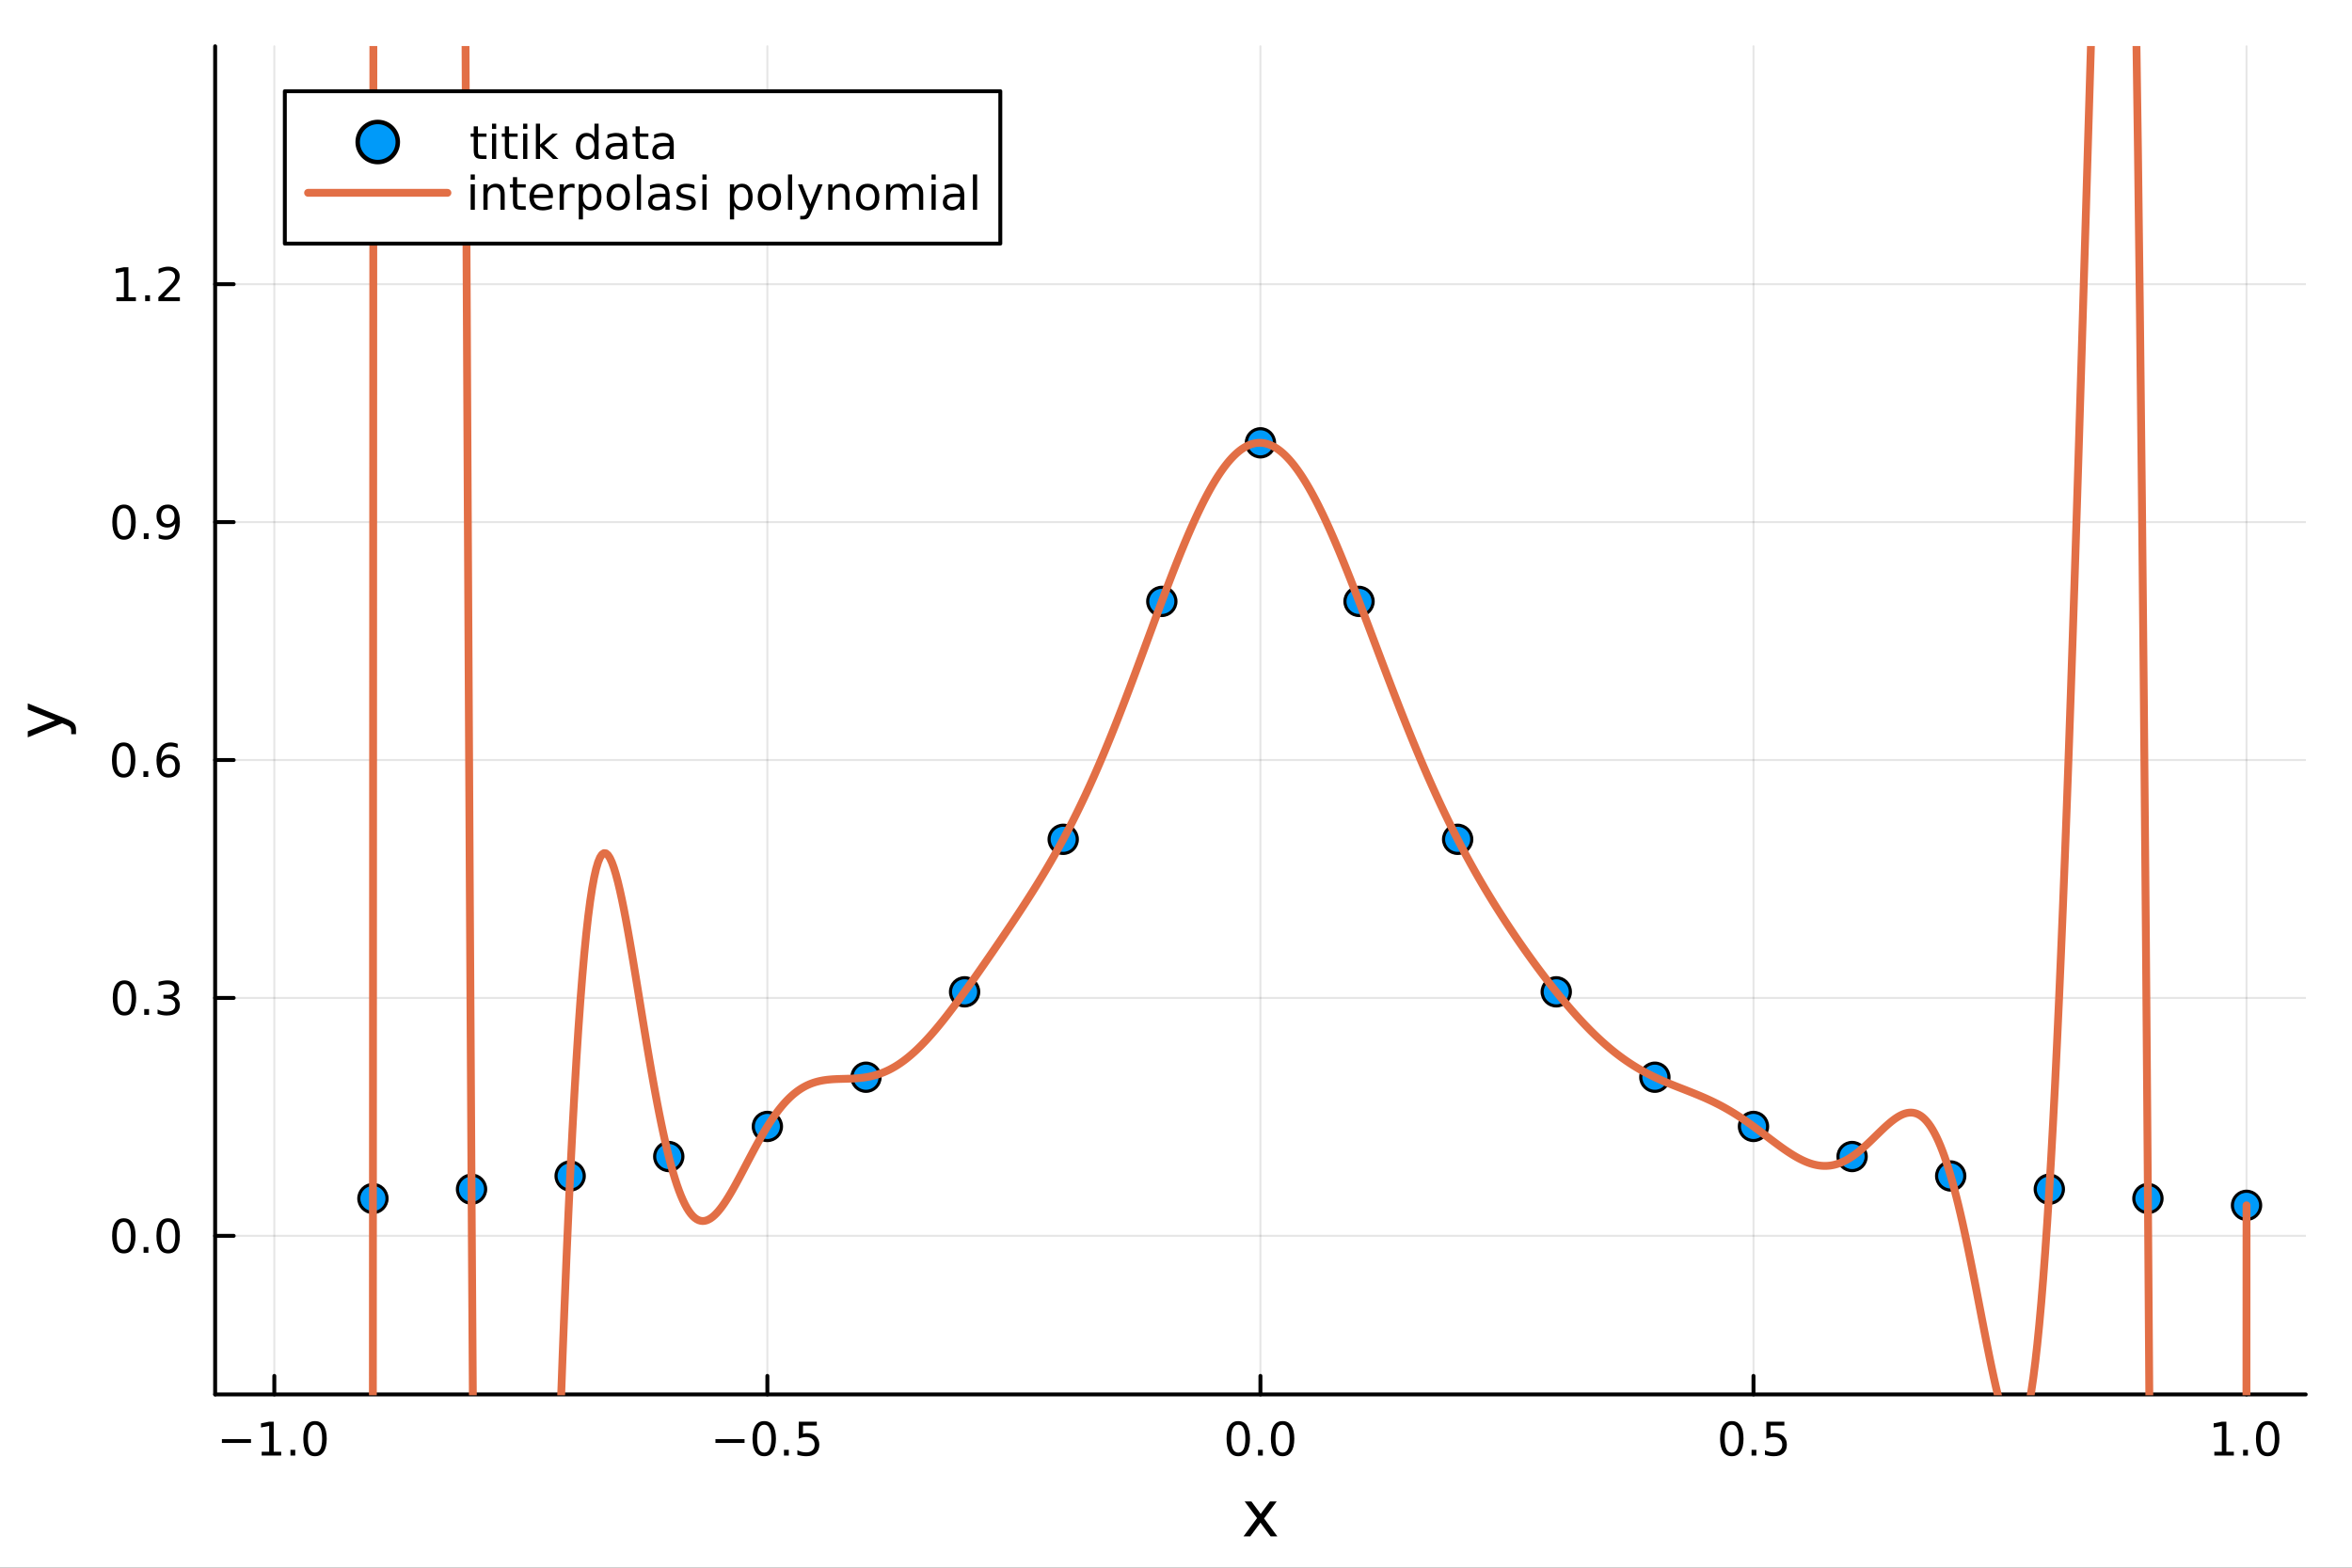 <?xml version="1.0" encoding="utf-8"?>
<svg xmlns="http://www.w3.org/2000/svg" xmlns:xlink="http://www.w3.org/1999/xlink" width="600" height="400" viewBox="0 0 2400 1600">
<rect x="0" y="0" width="2400" height="1600" fill="#333333" stroke="none"/>
<defs>
  <clipPath id="clip690">
    <rect x="0" y="0" width="2400" height="1600"/>
  </clipPath>
</defs>
<path clip-path="url(#clip690)" d="M0 1600 L2400 1600 L2400 0 L0 0  Z" fill="#ffffff" fill-rule="evenodd" fill-opacity="1"/>
<defs>
  <clipPath id="clip691">
    <rect x="480" y="0" width="1681" height="1600"/>
  </clipPath>
</defs>
<path clip-path="url(#clip690)" d="M219.542 1423.18 L2352.76 1423.18 L2352.76 47.244 L219.542 47.244  Z" fill="#ffffff" fill-rule="evenodd" fill-opacity="1"/>
<defs>
  <clipPath id="clip692">
    <rect x="219" y="47" width="2134" height="1377"/>
  </clipPath>
</defs>
<polyline clip-path="url(#clip692)" style="stroke:#000000; stroke-linecap:round; stroke-linejoin:round; stroke-width:2; stroke-opacity:0.1; fill:none" points="279.916,1423.18 279.916,47.244 "/>
<polyline clip-path="url(#clip692)" style="stroke:#000000; stroke-linecap:round; stroke-linejoin:round; stroke-width:2; stroke-opacity:0.1; fill:none" points="783.033,1423.18 783.033,47.244 "/>
<polyline clip-path="url(#clip692)" style="stroke:#000000; stroke-linecap:round; stroke-linejoin:round; stroke-width:2; stroke-opacity:0.1; fill:none" points="1286.15,1423.18 1286.15,47.244 "/>
<polyline clip-path="url(#clip692)" style="stroke:#000000; stroke-linecap:round; stroke-linejoin:round; stroke-width:2; stroke-opacity:0.1; fill:none" points="1789.27,1423.18 1789.27,47.244 "/>
<polyline clip-path="url(#clip692)" style="stroke:#000000; stroke-linecap:round; stroke-linejoin:round; stroke-width:2; stroke-opacity:0.1; fill:none" points="2292.38,1423.18 2292.38,47.244 "/>
<polyline clip-path="url(#clip690)" style="stroke:#000000; stroke-linecap:round; stroke-linejoin:round; stroke-width:4; stroke-opacity:1; fill:none" points="219.542,1423.18 2352.76,1423.18 "/>
<polyline clip-path="url(#clip690)" style="stroke:#000000; stroke-linecap:round; stroke-linejoin:round; stroke-width:4; stroke-opacity:1; fill:none" points="279.916,1423.18 279.916,1404.28 "/>
<polyline clip-path="url(#clip690)" style="stroke:#000000; stroke-linecap:round; stroke-linejoin:round; stroke-width:4; stroke-opacity:1; fill:none" points="783.033,1423.18 783.033,1404.28 "/>
<polyline clip-path="url(#clip690)" style="stroke:#000000; stroke-linecap:round; stroke-linejoin:round; stroke-width:4; stroke-opacity:1; fill:none" points="1286.15,1423.18 1286.15,1404.28 "/>
<polyline clip-path="url(#clip690)" style="stroke:#000000; stroke-linecap:round; stroke-linejoin:round; stroke-width:4; stroke-opacity:1; fill:none" points="1789.27,1423.18 1789.27,1404.28 "/>
<polyline clip-path="url(#clip690)" style="stroke:#000000; stroke-linecap:round; stroke-linejoin:round; stroke-width:4; stroke-opacity:1; fill:none" points="2292.38,1423.18 2292.38,1404.28 "/>
<path clip-path="url(#clip690)" d="M226.444 1468.75 L256.12 1468.75 L256.12 1472.69 L226.444 1472.69 L226.444 1468.75 Z" fill="#000000" fill-rule="nonzero" fill-opacity="1" /><path clip-path="url(#clip690)" d="M267.023 1481.64 L274.662 1481.64 L274.662 1455.28 L266.351 1456.95 L266.351 1452.69 L274.615 1451.02 L279.291 1451.02 L279.291 1481.64 L286.93 1481.64 L286.93 1485.58 L267.023 1485.58 L267.023 1481.64 Z" fill="#000000" fill-rule="nonzero" fill-opacity="1" /><path clip-path="url(#clip690)" d="M296.374 1479.7 L301.259 1479.7 L301.259 1485.58 L296.374 1485.58 L296.374 1479.7 Z" fill="#000000" fill-rule="nonzero" fill-opacity="1" /><path clip-path="url(#clip690)" d="M321.444 1454.1 Q317.833 1454.1 316.004 1457.66 Q314.198 1461.2 314.198 1468.33 Q314.198 1475.44 316.004 1479.01 Q317.833 1482.55 321.444 1482.55 Q325.078 1482.55 326.884 1479.01 Q328.712 1475.44 328.712 1468.33 Q328.712 1461.2 326.884 1457.66 Q325.078 1454.1 321.444 1454.1 M321.444 1450.39 Q327.254 1450.39 330.309 1455 Q333.388 1459.58 333.388 1468.33 Q333.388 1477.06 330.309 1481.67 Q327.254 1486.25 321.444 1486.25 Q315.634 1486.25 312.555 1481.67 Q309.499 1477.06 309.499 1468.33 Q309.499 1459.58 312.555 1455 Q315.634 1450.39 321.444 1450.39 Z" fill="#000000" fill-rule="nonzero" fill-opacity="1" /><path clip-path="url(#clip690)" d="M730.058 1468.75 L759.734 1468.75 L759.734 1472.69 L730.058 1472.69 L730.058 1468.75 Z" fill="#000000" fill-rule="nonzero" fill-opacity="1" /><path clip-path="url(#clip690)" d="M779.827 1454.1 Q776.216 1454.1 774.387 1457.66 Q772.581 1461.2 772.581 1468.33 Q772.581 1475.44 774.387 1479.01 Q776.216 1482.55 779.827 1482.55 Q783.461 1482.55 785.266 1479.01 Q787.095 1475.44 787.095 1468.33 Q787.095 1461.2 785.266 1457.66 Q783.461 1454.1 779.827 1454.1 M779.827 1450.39 Q785.637 1450.39 788.692 1455 Q791.771 1459.58 791.771 1468.33 Q791.771 1477.06 788.692 1481.67 Q785.637 1486.25 779.827 1486.25 Q774.016 1486.25 770.938 1481.67 Q767.882 1477.06 767.882 1468.33 Q767.882 1459.58 770.938 1455 Q774.016 1450.39 779.827 1450.39 Z" fill="#000000" fill-rule="nonzero" fill-opacity="1" /><path clip-path="url(#clip690)" d="M799.989 1479.7 L804.873 1479.7 L804.873 1485.58 L799.989 1485.58 L799.989 1479.7 Z" fill="#000000" fill-rule="nonzero" fill-opacity="1" /><path clip-path="url(#clip690)" d="M815.104 1451.02 L833.461 1451.02 L833.461 1454.96 L819.387 1454.96 L819.387 1463.43 Q820.405 1463.08 821.424 1462.92 Q822.442 1462.73 823.461 1462.73 Q829.248 1462.73 832.627 1465.9 Q836.007 1469.08 836.007 1474.49 Q836.007 1480.07 832.535 1483.17 Q829.062 1486.25 822.743 1486.25 Q820.567 1486.25 818.299 1485.88 Q816.053 1485.51 813.646 1484.77 L813.646 1480.07 Q815.729 1481.2 817.951 1481.76 Q820.174 1482.32 822.65 1482.32 Q826.655 1482.32 828.993 1480.21 Q831.331 1478.1 831.331 1474.49 Q831.331 1470.88 828.993 1468.77 Q826.655 1466.67 822.65 1466.67 Q820.775 1466.67 818.9 1467.08 Q817.049 1467.5 815.104 1468.38 L815.104 1451.02 Z" fill="#000000" fill-rule="nonzero" fill-opacity="1" /><path clip-path="url(#clip690)" d="M1263.53 1454.1 Q1259.92 1454.1 1258.09 1457.66 Q1256.29 1461.2 1256.29 1468.33 Q1256.29 1475.44 1258.09 1479.01 Q1259.92 1482.55 1263.53 1482.55 Q1267.17 1482.55 1268.97 1479.01 Q1270.8 1475.44 1270.8 1468.33 Q1270.8 1461.2 1268.97 1457.66 Q1267.17 1454.1 1263.53 1454.1 M1263.53 1450.39 Q1269.34 1450.39 1272.4 1455 Q1275.48 1459.58 1275.48 1468.33 Q1275.48 1477.06 1272.4 1481.67 Q1269.34 1486.25 1263.53 1486.25 Q1257.72 1486.25 1254.64 1481.67 Q1251.59 1477.06 1251.59 1468.33 Q1251.59 1459.58 1254.64 1455 Q1257.72 1450.39 1263.53 1450.39 Z" fill="#000000" fill-rule="nonzero" fill-opacity="1" /><path clip-path="url(#clip690)" d="M1283.7 1479.7 L1288.58 1479.7 L1288.58 1485.58 L1283.7 1485.58 L1283.7 1479.7 Z" fill="#000000" fill-rule="nonzero" fill-opacity="1" /><path clip-path="url(#clip690)" d="M1308.76 1454.1 Q1305.15 1454.1 1303.32 1457.66 Q1301.52 1461.2 1301.52 1468.33 Q1301.52 1475.44 1303.32 1479.01 Q1305.15 1482.55 1308.76 1482.55 Q1312.4 1482.55 1314.2 1479.01 Q1316.03 1475.44 1316.03 1468.33 Q1316.03 1461.2 1314.2 1457.66 Q1312.4 1454.1 1308.76 1454.1 M1308.76 1450.39 Q1314.57 1450.39 1317.63 1455 Q1320.71 1459.58 1320.71 1468.33 Q1320.71 1477.06 1317.63 1481.67 Q1314.57 1486.25 1308.76 1486.25 Q1302.95 1486.25 1299.88 1481.67 Q1296.82 1477.06 1296.82 1468.33 Q1296.82 1459.58 1299.88 1455 Q1302.95 1450.39 1308.76 1450.39 Z" fill="#000000" fill-rule="nonzero" fill-opacity="1" /><path clip-path="url(#clip690)" d="M1767.15 1454.1 Q1763.54 1454.1 1761.71 1457.66 Q1759.9 1461.2 1759.9 1468.33 Q1759.9 1475.44 1761.71 1479.01 Q1763.54 1482.55 1767.15 1482.55 Q1770.78 1482.55 1772.59 1479.01 Q1774.42 1475.44 1774.42 1468.33 Q1774.42 1461.2 1772.59 1457.66 Q1770.78 1454.1 1767.15 1454.1 M1767.15 1450.39 Q1772.96 1450.39 1776.01 1455 Q1779.09 1459.58 1779.09 1468.33 Q1779.09 1477.06 1776.01 1481.67 Q1772.96 1486.25 1767.15 1486.25 Q1761.34 1486.25 1758.26 1481.67 Q1755.2 1477.06 1755.2 1468.33 Q1755.2 1459.58 1758.26 1455 Q1761.34 1450.39 1767.15 1450.39 Z" fill="#000000" fill-rule="nonzero" fill-opacity="1" /><path clip-path="url(#clip690)" d="M1787.31 1479.7 L1792.19 1479.7 L1792.19 1485.58 L1787.31 1485.58 L1787.31 1479.7 Z" fill="#000000" fill-rule="nonzero" fill-opacity="1" /><path clip-path="url(#clip690)" d="M1802.43 1451.02 L1820.78 1451.02 L1820.78 1454.96 L1806.71 1454.96 L1806.71 1463.43 Q1807.73 1463.08 1808.74 1462.92 Q1809.76 1462.73 1810.78 1462.73 Q1816.57 1462.73 1819.95 1465.9 Q1823.33 1469.08 1823.33 1474.49 Q1823.33 1480.07 1819.86 1483.17 Q1816.38 1486.25 1810.06 1486.25 Q1807.89 1486.25 1805.62 1485.88 Q1803.37 1485.51 1800.97 1484.77 L1800.97 1480.07 Q1803.05 1481.2 1805.27 1481.76 Q1807.49 1482.32 1809.97 1482.32 Q1813.98 1482.32 1816.31 1480.21 Q1818.65 1478.1 1818.65 1474.49 Q1818.65 1470.88 1816.31 1468.77 Q1813.98 1466.67 1809.97 1466.67 Q1808.1 1466.67 1806.22 1467.08 Q1804.37 1467.5 1802.43 1468.38 L1802.43 1451.02 Z" fill="#000000" fill-rule="nonzero" fill-opacity="1" /><path clip-path="url(#clip690)" d="M2259.53 1481.64 L2267.17 1481.64 L2267.17 1455.28 L2258.86 1456.95 L2258.86 1452.69 L2267.13 1451.02 L2271.8 1451.02 L2271.8 1481.64 L2279.44 1481.64 L2279.44 1485.58 L2259.53 1485.58 L2259.53 1481.64 Z" fill="#000000" fill-rule="nonzero" fill-opacity="1" /><path clip-path="url(#clip690)" d="M2288.89 1479.7 L2293.77 1479.7 L2293.77 1485.58 L2288.89 1485.58 L2288.89 1479.7 Z" fill="#000000" fill-rule="nonzero" fill-opacity="1" /><path clip-path="url(#clip690)" d="M2313.96 1454.1 Q2310.34 1454.1 2308.52 1457.66 Q2306.71 1461.2 2306.71 1468.33 Q2306.71 1475.44 2308.52 1479.01 Q2310.34 1482.55 2313.96 1482.55 Q2317.59 1482.55 2319.4 1479.01 Q2321.22 1475.44 2321.22 1468.33 Q2321.22 1461.2 2319.4 1457.66 Q2317.59 1454.1 2313.96 1454.1 M2313.96 1450.39 Q2319.77 1450.39 2322.82 1455 Q2325.9 1459.58 2325.9 1468.33 Q2325.9 1477.06 2322.82 1481.67 Q2319.77 1486.25 2313.96 1486.25 Q2308.15 1486.25 2305.07 1481.67 Q2302.01 1477.06 2302.01 1468.33 Q2302.01 1459.58 2305.07 1455 Q2308.15 1450.39 2313.96 1450.39 Z" fill="#000000" fill-rule="nonzero" fill-opacity="1" /><path clip-path="url(#clip690)" d="M1302.76 1532.4 L1289.87 1549.74 L1303.43 1568.04 L1296.53 1568.04 L1286.15 1554.04 L1275.77 1568.04 L1268.87 1568.04 L1282.71 1549.39 L1270.04 1532.4 L1276.95 1532.4 L1286.4 1545.1 L1295.86 1532.4 L1302.76 1532.4 Z" fill="#000000" fill-rule="nonzero" fill-opacity="1" /><polyline clip-path="url(#clip692)" style="stroke:#000000; stroke-linecap:round; stroke-linejoin:round; stroke-width:2; stroke-opacity:0.1; fill:none" points="219.542,1261.31 2352.76,1261.31 "/>
<polyline clip-path="url(#clip692)" style="stroke:#000000; stroke-linecap:round; stroke-linejoin:round; stroke-width:2; stroke-opacity:0.1; fill:none" points="219.542,1018.49 2352.76,1018.49 "/>
<polyline clip-path="url(#clip692)" style="stroke:#000000; stroke-linecap:round; stroke-linejoin:round; stroke-width:2; stroke-opacity:0.1; fill:none" points="219.542,775.681 2352.76,775.681 "/>
<polyline clip-path="url(#clip692)" style="stroke:#000000; stroke-linecap:round; stroke-linejoin:round; stroke-width:2; stroke-opacity:0.1; fill:none" points="219.542,532.868 2352.76,532.868 "/>
<polyline clip-path="url(#clip692)" style="stroke:#000000; stroke-linecap:round; stroke-linejoin:round; stroke-width:2; stroke-opacity:0.1; fill:none" points="219.542,290.056 2352.76,290.056 "/>
<polyline clip-path="url(#clip690)" style="stroke:#000000; stroke-linecap:round; stroke-linejoin:round; stroke-width:4; stroke-opacity:1; fill:none" points="219.542,1423.18 219.542,47.244 "/>
<polyline clip-path="url(#clip690)" style="stroke:#000000; stroke-linecap:round; stroke-linejoin:round; stroke-width:4; stroke-opacity:1; fill:none" points="219.542,1261.31 238.44,1261.31 "/>
<polyline clip-path="url(#clip690)" style="stroke:#000000; stroke-linecap:round; stroke-linejoin:round; stroke-width:4; stroke-opacity:1; fill:none" points="219.542,1018.49 238.44,1018.49 "/>
<polyline clip-path="url(#clip690)" style="stroke:#000000; stroke-linecap:round; stroke-linejoin:round; stroke-width:4; stroke-opacity:1; fill:none" points="219.542,775.681 238.44,775.681 "/>
<polyline clip-path="url(#clip690)" style="stroke:#000000; stroke-linecap:round; stroke-linejoin:round; stroke-width:4; stroke-opacity:1; fill:none" points="219.542,532.868 238.44,532.868 "/>
<polyline clip-path="url(#clip690)" style="stroke:#000000; stroke-linecap:round; stroke-linejoin:round; stroke-width:4; stroke-opacity:1; fill:none" points="219.542,290.056 238.44,290.056 "/>
<path clip-path="url(#clip690)" d="M126.367 1247.1 Q122.755 1247.1 120.927 1250.67 Q119.121 1254.21 119.121 1261.34 Q119.121 1268.45 120.927 1272.01 Q122.755 1275.55 126.367 1275.55 Q130.001 1275.55 131.806 1272.01 Q133.635 1268.45 133.635 1261.34 Q133.635 1254.21 131.806 1250.67 Q130.001 1247.1 126.367 1247.1 M126.367 1243.4 Q132.177 1243.4 135.232 1248.01 Q138.311 1252.59 138.311 1261.34 Q138.311 1270.07 135.232 1274.67 Q132.177 1279.26 126.367 1279.26 Q120.556 1279.26 117.478 1274.67 Q114.422 1270.07 114.422 1261.34 Q114.422 1252.59 117.478 1248.01 Q120.556 1243.4 126.367 1243.4 Z" fill="#000000" fill-rule="nonzero" fill-opacity="1" /><path clip-path="url(#clip690)" d="M146.529 1272.71 L151.413 1272.71 L151.413 1278.59 L146.529 1278.59 L146.529 1272.71 Z" fill="#000000" fill-rule="nonzero" fill-opacity="1" /><path clip-path="url(#clip690)" d="M171.598 1247.1 Q167.987 1247.1 166.158 1250.67 Q164.352 1254.21 164.352 1261.34 Q164.352 1268.45 166.158 1272.01 Q167.987 1275.55 171.598 1275.55 Q175.232 1275.55 177.038 1272.01 Q178.866 1268.45 178.866 1261.34 Q178.866 1254.21 177.038 1250.67 Q175.232 1247.1 171.598 1247.1 M171.598 1243.4 Q177.408 1243.4 180.464 1248.01 Q183.542 1252.59 183.542 1261.34 Q183.542 1270.07 180.464 1274.67 Q177.408 1279.26 171.598 1279.26 Q165.788 1279.26 162.709 1274.67 Q159.653 1270.07 159.653 1261.34 Q159.653 1252.59 162.709 1248.01 Q165.788 1243.4 171.598 1243.4 Z" fill="#000000" fill-rule="nonzero" fill-opacity="1" /><path clip-path="url(#clip690)" d="M127.015 1004.29 Q123.404 1004.29 121.575 1007.86 Q119.769 1011.4 119.769 1018.53 Q119.769 1025.63 121.575 1029.2 Q123.404 1032.74 127.015 1032.74 Q130.649 1032.74 132.455 1029.2 Q134.283 1025.63 134.283 1018.53 Q134.283 1011.4 132.455 1007.86 Q130.649 1004.29 127.015 1004.29 M127.015 1000.59 Q132.825 1000.59 135.88 1005.19 Q138.959 1009.78 138.959 1018.53 Q138.959 1027.25 135.88 1031.86 Q132.825 1036.44 127.015 1036.44 Q121.205 1036.44 118.126 1031.86 Q115.07 1027.25 115.07 1018.53 Q115.07 1009.78 118.126 1005.19 Q121.205 1000.59 127.015 1000.59 Z" fill="#000000" fill-rule="nonzero" fill-opacity="1" /><path clip-path="url(#clip690)" d="M147.177 1029.89 L152.061 1029.89 L152.061 1035.77 L147.177 1035.77 L147.177 1029.89 Z" fill="#000000" fill-rule="nonzero" fill-opacity="1" /><path clip-path="url(#clip690)" d="M176.413 1017.14 Q179.769 1017.86 181.644 1020.12 Q183.542 1022.39 183.542 1025.73 Q183.542 1030.84 180.024 1033.64 Q176.505 1036.44 170.024 1036.44 Q167.848 1036.44 165.533 1036 Q163.241 1035.59 160.788 1034.73 L160.788 1030.22 Q162.732 1031.35 165.047 1031.93 Q167.362 1032.51 169.885 1032.51 Q174.283 1032.51 176.575 1030.77 Q178.889 1029.04 178.889 1025.73 Q178.889 1022.67 176.737 1020.96 Q174.607 1019.22 170.788 1019.22 L166.76 1019.22 L166.76 1015.38 L170.973 1015.38 Q174.422 1015.38 176.251 1014.01 Q178.079 1012.62 178.079 1010.03 Q178.079 1007.37 176.181 1005.96 Q174.306 1004.52 170.788 1004.52 Q168.866 1004.52 166.667 1004.94 Q164.468 1005.36 161.829 1006.24 L161.829 1002.07 Q164.491 1001.33 166.806 1000.96 Q169.144 1000.59 171.204 1000.59 Q176.528 1000.59 179.63 1003.02 Q182.732 1005.43 182.732 1009.55 Q182.732 1012.42 181.089 1014.41 Q179.445 1016.37 176.413 1017.14 Z" fill="#000000" fill-rule="nonzero" fill-opacity="1" /><path clip-path="url(#clip690)" d="M126.205 761.479 Q122.593 761.479 120.765 765.044 Q118.959 768.586 118.959 775.715 Q118.959 782.822 120.765 786.387 Q122.593 789.928 126.205 789.928 Q129.839 789.928 131.644 786.387 Q133.473 782.822 133.473 775.715 Q133.473 768.586 131.644 765.044 Q129.839 761.479 126.205 761.479 M126.205 757.776 Q132.015 757.776 135.07 762.382 Q138.149 766.965 138.149 775.715 Q138.149 784.442 135.07 789.049 Q132.015 793.632 126.205 793.632 Q120.394 793.632 117.316 789.049 Q114.26 784.442 114.26 775.715 Q114.26 766.965 117.316 762.382 Q120.394 757.776 126.205 757.776 Z" fill="#000000" fill-rule="nonzero" fill-opacity="1" /><path clip-path="url(#clip690)" d="M146.366 787.081 L151.251 787.081 L151.251 792.961 L146.366 792.961 L146.366 787.081 Z" fill="#000000" fill-rule="nonzero" fill-opacity="1" /><path clip-path="url(#clip690)" d="M172.014 773.817 Q168.866 773.817 167.015 775.97 Q165.186 778.123 165.186 781.873 Q165.186 785.6 167.015 787.776 Q168.866 789.928 172.014 789.928 Q175.163 789.928 176.991 787.776 Q178.843 785.6 178.843 781.873 Q178.843 778.123 176.991 775.97 Q175.163 773.817 172.014 773.817 M181.297 759.165 L181.297 763.424 Q179.538 762.59 177.732 762.151 Q175.95 761.711 174.19 761.711 Q169.561 761.711 167.107 764.836 Q164.677 767.961 164.329 774.28 Q165.695 772.266 167.755 771.202 Q169.815 770.114 172.292 770.114 Q177.501 770.114 180.51 773.285 Q183.542 776.433 183.542 781.873 Q183.542 787.197 180.394 790.414 Q177.246 793.632 172.014 793.632 Q166.019 793.632 162.848 789.049 Q159.677 784.442 159.677 775.715 Q159.677 767.521 163.565 762.66 Q167.454 757.776 174.005 757.776 Q175.764 757.776 177.547 758.123 Q179.352 758.47 181.297 759.165 Z" fill="#000000" fill-rule="nonzero" fill-opacity="1" /><path clip-path="url(#clip690)" d="M126.552 518.667 Q122.941 518.667 121.112 522.232 Q119.306 525.774 119.306 532.903 Q119.306 540.01 121.112 543.574 Q122.941 547.116 126.552 547.116 Q130.186 547.116 131.992 543.574 Q133.82 540.01 133.82 532.903 Q133.82 525.774 131.992 522.232 Q130.186 518.667 126.552 518.667 M126.552 514.963 Q132.362 514.963 135.417 519.57 Q138.496 524.153 138.496 532.903 Q138.496 541.63 135.417 546.236 Q132.362 550.82 126.552 550.82 Q120.742 550.82 117.663 546.236 Q114.607 541.63 114.607 532.903 Q114.607 524.153 117.663 519.57 Q120.742 514.963 126.552 514.963 Z" fill="#000000" fill-rule="nonzero" fill-opacity="1" /><path clip-path="url(#clip690)" d="M146.714 544.269 L151.598 544.269 L151.598 550.148 L146.714 550.148 L146.714 544.269 Z" fill="#000000" fill-rule="nonzero" fill-opacity="1" /><path clip-path="url(#clip690)" d="M161.922 549.431 L161.922 545.172 Q163.681 546.005 165.487 546.445 Q167.292 546.885 169.028 546.885 Q173.658 546.885 176.089 543.783 Q178.542 540.658 178.889 534.315 Q177.547 536.306 175.487 537.371 Q173.427 538.436 170.927 538.436 Q165.741 538.436 162.709 535.311 Q159.7 532.162 159.7 526.723 Q159.7 521.399 162.848 518.181 Q165.996 514.963 171.227 514.963 Q177.223 514.963 180.371 519.57 Q183.542 524.153 183.542 532.903 Q183.542 541.074 179.653 545.959 Q175.788 550.82 169.237 550.82 Q167.477 550.82 165.672 550.473 Q163.866 550.125 161.922 549.431 M171.227 534.778 Q174.376 534.778 176.204 532.625 Q178.056 530.473 178.056 526.723 Q178.056 522.996 176.204 520.843 Q174.376 518.667 171.227 518.667 Q168.079 518.667 166.227 520.843 Q164.399 522.996 164.399 526.723 Q164.399 530.473 166.227 532.625 Q168.079 534.778 171.227 534.778 Z" fill="#000000" fill-rule="nonzero" fill-opacity="1" /><path clip-path="url(#clip690)" d="M118.774 303.401 L126.413 303.401 L126.413 277.036 L118.103 278.702 L118.103 274.443 L126.367 272.776 L131.042 272.776 L131.042 303.401 L138.681 303.401 L138.681 307.336 L118.774 307.336 L118.774 303.401 Z" fill="#000000" fill-rule="nonzero" fill-opacity="1" /><path clip-path="url(#clip690)" d="M148.126 301.457 L153.01 301.457 L153.01 307.336 L148.126 307.336 L148.126 301.457 Z" fill="#000000" fill-rule="nonzero" fill-opacity="1" /><path clip-path="url(#clip690)" d="M167.223 303.401 L183.542 303.401 L183.542 307.336 L161.598 307.336 L161.598 303.401 Q164.26 300.647 168.843 296.017 Q173.45 291.364 174.63 290.022 Q176.876 287.498 177.755 285.762 Q178.658 284.003 178.658 282.313 Q178.658 279.559 176.714 277.823 Q174.792 276.086 171.69 276.086 Q169.491 276.086 167.038 276.85 Q164.607 277.614 161.829 279.165 L161.829 274.443 Q164.653 273.309 167.107 272.73 Q169.561 272.151 171.598 272.151 Q176.968 272.151 180.163 274.836 Q183.357 277.522 183.357 282.012 Q183.357 284.142 182.547 286.063 Q181.76 287.961 179.653 290.554 Q179.075 291.225 175.973 294.443 Q172.871 297.637 167.223 303.401 Z" fill="#000000" fill-rule="nonzero" fill-opacity="1" /><path clip-path="url(#clip690)" d="M67.314 733.525 Q73.68 736.008 75.622 738.363 Q77.563 740.718 77.563 744.665 L77.563 749.344 L72.662 749.344 L72.662 745.906 Q72.662 743.487 71.516 742.151 Q70.37 740.814 66.105 739.191 L63.431 738.14 L28.356 752.559 L28.356 746.352 L56.238 735.212 L28.356 724.072 L28.356 717.865 L67.314 733.525 Z" fill="#000000" fill-rule="nonzero" fill-opacity="1" /><circle clip-path="url(#clip692)" cx="380.539" cy="1223.22" r="14.4" fill="#009af9" fill-rule="evenodd" fill-opacity="1" stroke="#000000" stroke-opacity="1" stroke-width="3.2"/>
<circle clip-path="url(#clip692)" cx="481.163" cy="1213.69" r="14.4" fill="#009af9" fill-rule="evenodd" fill-opacity="1" stroke="#000000" stroke-opacity="1" stroke-width="3.2"/>
<circle clip-path="url(#clip692)" cx="581.786" cy="1200.22" r="14.4" fill="#009af9" fill-rule="evenodd" fill-opacity="1" stroke="#000000" stroke-opacity="1" stroke-width="3.2"/>
<circle clip-path="url(#clip692)" cx="682.409" cy="1180.37" r="14.4" fill="#009af9" fill-rule="evenodd" fill-opacity="1" stroke="#000000" stroke-opacity="1" stroke-width="3.2"/>
<circle clip-path="url(#clip692)" cx="783.033" cy="1149.67" r="14.4" fill="#009af9" fill-rule="evenodd" fill-opacity="1" stroke="#000000" stroke-opacity="1" stroke-width="3.2"/>
<circle clip-path="url(#clip692)" cx="883.656" cy="1099.43" r="14.4" fill="#009af9" fill-rule="evenodd" fill-opacity="1" stroke="#000000" stroke-opacity="1" stroke-width="3.2"/>
<circle clip-path="url(#clip692)" cx="984.279" cy="1012.27" r="14.4" fill="#009af9" fill-rule="evenodd" fill-opacity="1" stroke="#000000" stroke-opacity="1" stroke-width="3.2"/>
<circle clip-path="url(#clip692)" cx="1084.9" cy="856.618" r="14.4" fill="#009af9" fill-rule="evenodd" fill-opacity="1" stroke="#000000" stroke-opacity="1" stroke-width="3.2"/>
<circle clip-path="url(#clip692)" cx="1185.53" cy="613.806" r="14.4" fill="#009af9" fill-rule="evenodd" fill-opacity="1" stroke="#000000" stroke-opacity="1" stroke-width="3.2"/>
<circle clip-path="url(#clip692)" cx="1286.15" cy="451.931" r="14.4" fill="#009af9" fill-rule="evenodd" fill-opacity="1" stroke="#000000" stroke-opacity="1" stroke-width="3.2"/>
<circle clip-path="url(#clip692)" cx="1386.77" cy="613.806" r="14.4" fill="#009af9" fill-rule="evenodd" fill-opacity="1" stroke="#000000" stroke-opacity="1" stroke-width="3.2"/>
<circle clip-path="url(#clip692)" cx="1487.4" cy="856.618" r="14.4" fill="#009af9" fill-rule="evenodd" fill-opacity="1" stroke="#000000" stroke-opacity="1" stroke-width="3.2"/>
<circle clip-path="url(#clip692)" cx="1588.02" cy="1012.27" r="14.4" fill="#009af9" fill-rule="evenodd" fill-opacity="1" stroke="#000000" stroke-opacity="1" stroke-width="3.2"/>
<circle clip-path="url(#clip692)" cx="1688.64" cy="1099.43" r="14.4" fill="#009af9" fill-rule="evenodd" fill-opacity="1" stroke="#000000" stroke-opacity="1" stroke-width="3.2"/>
<circle clip-path="url(#clip692)" cx="1789.27" cy="1149.67" r="14.4" fill="#009af9" fill-rule="evenodd" fill-opacity="1" stroke="#000000" stroke-opacity="1" stroke-width="3.2"/>
<circle clip-path="url(#clip692)" cx="1889.89" cy="1180.37" r="14.4" fill="#009af9" fill-rule="evenodd" fill-opacity="1" stroke="#000000" stroke-opacity="1" stroke-width="3.2"/>
<circle clip-path="url(#clip692)" cx="1990.51" cy="1200.22" r="14.4" fill="#009af9" fill-rule="evenodd" fill-opacity="1" stroke="#000000" stroke-opacity="1" stroke-width="3.2"/>
<circle clip-path="url(#clip692)" cx="2091.14" cy="1213.69" r="14.4" fill="#009af9" fill-rule="evenodd" fill-opacity="1" stroke="#000000" stroke-opacity="1" stroke-width="3.2"/>
<circle clip-path="url(#clip692)" cx="2191.76" cy="1223.22" r="14.4" fill="#009af9" fill-rule="evenodd" fill-opacity="1" stroke="#000000" stroke-opacity="1" stroke-width="3.2"/>
<circle clip-path="url(#clip692)" cx="2292.38" cy="1230.18" r="14.4" fill="#009af9" fill-rule="evenodd" fill-opacity="1" stroke="#000000" stroke-opacity="1" stroke-width="3.2"/>
<polyline clip-path="url(#clip692)" style="stroke:#e26f46; stroke-linecap:round; stroke-linejoin:round; stroke-width:8; stroke-opacity:1; fill:none" points="279.916,5.12448e+06 281.931,4.1943e+06 283.945,4.1943e+06 285.96,4.14054e+06 287.974,3.85123e+06 289.989,3.57955e+06 292.003,3.32456e+06 294.018,3.08535e+06 296.032,2.86107e+06 298.046,2.65088e+06 300.061,2.45403e+06 302.075,2.26975e+06 304.09,2.09736e+06 306.104,1.93619e+06 308.119,1.78558e+06 310.133,1.64495e+06 312.148,1.51372e+06 314.162,1.39134e+06 316.177,1.2773e+06 318.191,1.17111e+06 320.206,1.07229e+06 322.22,980413 324.235,895058 326.249,815829 328.264,742349 330.278,674264 332.293,611238 334.307,552952 336.322,499107 338.336,449417 340.351,403614 342.365,361445 344.38,322670 346.394,287063 348.408,254411 350.423,224513 352.437,197180 354.452,172234 356.466,149507 358.481,128841 360.495,110088 362.51,93107.9 364.524,77770.1 366.539,63951.6 368.553,51537.2 370.568,40418.8 372.582,30495 374.597,21671.1 376.611,13858.5 378.626,6974.1 380.64,940.615 382.655,-4314.26 384.669,-8857.92 386.684,-12753.2 388.698,-16058.5 390.713,-18828.2 392.727,-21112.8 394.742,-22959.3 396.756,-24411.1 398.771,-25508.5 400.785,-26288.8 402.799,-26786.3 404.814,-27032.7 406.828,-27057.5 408.843,-26887.4 410.857,-26547.3 412.872,-26059.7 414.886,-25445.5 416.901,-24723.7 418.915,-23911.4 420.93,-23024.4 422.944,-22077 424.959,-21082.2 426.973,-20051.6 428.988,-18995.6 431.002,-17923.7 433.017,-16844.2 435.031,-15764.7 437.046,-14691.7 439.06,-13631 441.075,-12587.8 443.089,-11566.3 445.104,-10570.4 447.118,-9603.32 449.133,-8667.7 451.147,-7765.76 453.161,-6899.28 455.176,-6069.66 457.19,-5277.92 459.205,-4524.77 461.219,-3810.64 463.234,-3135.67 465.248,-2499.79 467.263,-1902.72 469.277,-1344 471.292,-823.005 473.306,-338.963 475.321,109.01 477.335,521.906 479.35,900.804 481.364,1246.86 483.379,1561.28 485.393,1845.32 487.408,2100.3 489.422,2327.52 491.437,2528.33 493.451,2704.07 495.466,2856.1 497.48,2985.76 499.495,3094.38 501.509,3183.28 503.523,3253.74 505.538,3307.04 507.552,3344.41 509.567,3367.05 511.581,3376.14 513.596,3372.8 515.61,3358.12 517.625,3333.15 519.639,3298.91 521.654,3256.34 523.668,3206.38 525.683,3149.89 527.697,3087.71 529.712,3020.63 531.726,2949.38 533.741,2874.67 535.755,2797.16 537.77,2717.46 539.784,2636.14 541.799,2553.73 543.813,2470.74 545.828,2387.61 547.842,2304.76 549.857,2222.59 551.871,2141.43 553.885,2061.6 555.9,1983.39 557.914,1907.06 559.929,1832.82 561.943,1760.87 563.958,1691.38 565.972,1624.51 567.987,1560.37 570.001,1499.06 572.016,1440.67 574.03,1385.25 576.045,1332.85 578.059,1283.49 580.074,1237.19 582.088,1193.92 584.103,1153.69 586.117,1116.46 588.132,1082.18 590.146,1050.81 592.161,1022.28 594.175,996.52 596.19,973.459 598.204,953.013 600.219,935.091 602.233,919.6 604.247,906.443 606.262,895.519 608.276,886.724 610.291,879.952 612.305,875.095 614.32,872.046 616.334,870.697 618.349,870.937 620.363,872.66 622.378,875.758 624.392,880.126 626.407,885.659 628.421,892.255 630.436,899.813 632.45,908.237 634.465,917.431 636.479,927.305 638.494,937.767 640.508,948.734 642.523,960.123 644.537,971.856 646.552,983.856 648.566,996.053 650.581,1008.38 652.595,1020.77 654.609,1033.16 656.624,1045.51 658.638,1057.74 660.653,1069.83 662.667,1081.71 664.682,1093.35 666.696,1104.71 668.711,1115.75 670.725,1126.44 672.74,1136.76 674.754,1146.68 676.769,1156.18 678.783,1165.23 680.798,1173.83 682.812,1181.95 684.827,1189.6 686.841,1196.75 688.856,1203.41 690.87,1209.57 692.885,1215.23 694.899,1220.39 696.914,1225.05 698.928,1229.22 700.943,1232.91 702.957,1236.12 704.971,1238.86 706.986,1241.15 709,1242.99 711.015,1244.4 713.029,1245.39 715.044,1245.98 717.058,1246.19 719.073,1246.02 721.087,1245.5 723.102,1244.64 725.116,1243.47 727.131,1241.99 729.145,1240.24 731.16,1238.22 733.174,1235.96 735.189,1233.47 737.203,1230.77 739.218,1227.89 741.232,1224.83 743.247,1221.63 745.261,1218.28 747.276,1214.82 749.29,1211.26 751.305,1207.62 753.319,1203.9 755.334,1200.13 757.348,1196.32 759.362,1192.49 761.377,1188.65 763.391,1184.81 765.406,1180.98 767.42,1177.18 769.435,1173.41 771.449,1169.69 773.464,1166.03 775.478,1162.44 777.493,1158.91 779.507,1155.47 781.522,1152.12 783.536,1148.86 785.551,1145.7 787.565,1142.65 789.58,1139.7 791.594,1136.87 793.609,1134.15 795.623,1131.55 797.638,1129.07 799.652,1126.71 801.667,1124.47 803.681,1122.36 805.696,1120.36 807.71,1118.48 809.724,1116.73 811.739,1115.09 813.753,1113.56 815.768,1112.15 817.782,1110.84 819.797,1109.65 821.811,1108.55 823.826,1107.56 825.84,1106.66 827.855,1105.85 829.869,1105.12 831.884,1104.48 833.898,1103.91 835.913,1103.42 837.927,1102.99 839.942,1102.62 841.956,1102.31 843.971,1102.04 845.985,1101.83 848,1101.65 850.014,1101.5 852.029,1101.39 854.043,1101.29 856.058,1101.22 858.072,1101.16 860.086,1101.1 862.101,1101.05 864.115,1100.99 866.13,1100.93 868.144,1100.86 870.159,1100.77 872.173,1100.66 874.188,1100.52 876.202,1100.35 878.217,1100.16 880.231,1099.92 882.246,1099.65 884.26,1099.33 886.275,1098.97 888.289,1098.56 890.304,1098.09 892.318,1097.57 894.333,1097 896.347,1096.37 898.362,1095.68 900.376,1094.92 902.391,1094.11 904.405,1093.23 906.42,1092.29 908.434,1091.28 910.448,1090.2 912.463,1089.06 914.477,1087.85 916.492,1086.57 918.506,1085.23 920.521,1083.82 922.535,1082.35 924.55,1080.81 926.564,1079.2 928.579,1077.53 930.593,1075.8 932.608,1074.01 934.622,1072.16 936.637,1070.25 938.651,1068.28 940.666,1066.26 942.68,1064.18 944.695,1062.05 946.709,1059.87 948.724,1057.64 950.738,1055.37 952.753,1053.04 954.767,1050.68 956.782,1048.27 958.796,1045.83 960.81,1043.34 962.825,1040.83 964.839,1038.27 966.854,1035.69 968.868,1033.07 970.883,1030.43 972.897,1027.76 974.912,1025.07 976.926,1022.35 978.941,1019.61 980.955,1016.86 982.97,1014.08 984.984,1011.29 986.999,1008.48 989.013,1005.66 991.028,1002.82 993.042,999.972 995.057,997.113 997.071,994.243 999.086,991.364 1001.1,988.477 1003.11,985.581 1005.13,982.678 1007.14,979.767 1009.16,976.849 1011.17,973.925 1013.19,970.994 1015.2,968.057 1017.22,965.112 1019.23,962.161 1021.24,959.203 1023.26,956.237 1025.27,953.262 1027.29,950.279 1029.3,947.287 1031.32,944.284 1033.33,941.271 1035.35,938.246 1037.36,935.207 1039.38,932.155 1041.39,929.089 1043.4,926.006 1045.42,922.905 1047.43,919.786 1049.45,916.647 1051.46,913.487 1053.48,910.304 1055.49,907.098 1057.51,903.865 1059.52,900.606 1061.53,897.318 1063.55,894 1065.56,890.651 1067.58,887.269 1069.59,883.853 1071.61,880.4 1073.62,876.911 1075.64,873.383 1077.65,869.815 1079.66,866.205 1081.68,862.553 1083.69,858.857 1085.71,855.116 1087.72,851.329 1089.74,847.494 1091.75,843.611 1093.77,839.679 1095.78,835.697 1097.8,831.664 1099.81,827.58 1101.82,823.444 1103.84,819.254 1105.85,815.012 1107.87,810.717 1109.88,806.368 1111.9,801.966 1113.91,797.51 1115.93,793 1117.94,788.438 1119.95,783.823 1121.97,779.155 1123.98,774.436 1126,769.666 1128.01,764.845 1130.03,759.976 1132.04,755.059 1134.06,750.094 1136.07,745.085 1138.08,740.031 1140.1,734.935 1142.11,729.798 1144.13,724.622 1146.14,719.41 1148.16,714.162 1150.17,708.882 1152.19,703.572 1154.2,698.234 1156.22,692.87 1158.23,687.484 1160.24,682.078 1162.26,676.654 1164.27,671.217 1166.29,665.768 1168.3,660.311 1170.32,654.849 1172.33,649.386 1174.35,643.924 1176.36,638.468 1178.37,633.02 1180.39,627.585 1182.4,622.166 1184.42,616.766 1186.43,611.39 1188.45,606.041 1190.46,600.722 1192.48,595.439 1194.49,590.195 1196.5,584.993 1198.52,579.837 1200.53,574.732 1202.55,569.681 1204.56,564.689 1206.58,559.759 1208.59,554.895 1210.61,550.101 1212.62,545.381 1214.64,540.739 1216.65,536.178 1218.66,531.702 1220.68,527.316 1222.69,523.022 1224.71,518.825 1226.72,514.727 1228.74,510.733 1230.75,506.845 1232.77,503.068 1234.78,499.404 1236.79,495.856 1238.81,492.428 1240.82,489.122 1242.84,485.941 1244.85,482.889 1246.87,479.968 1248.88,477.179 1250.9,474.527 1252.91,472.012 1254.92,469.638 1256.94,467.406 1258.95,465.318 1260.97,463.376 1262.98,461.582 1265,459.937 1267.01,458.442 1269.03,457.099 1271.04,455.909 1273.05,454.873 1275.07,453.992 1277.08,453.266 1279.1,452.695 1281.11,452.281 1283.13,452.024 1285.14,451.923 1287.16,451.978 1289.17,452.19 1291.19,452.558 1293.2,453.081 1295.21,453.759 1297.23,454.591 1299.24,455.576 1301.26,456.713 1303.27,458.001 1305.29,459.439 1307.3,461.025 1309.32,462.757 1311.33,464.634 1313.34,466.653 1315.36,468.814 1317.37,471.114 1319.39,473.55 1321.4,476.121 1323.42,478.824 1325.43,481.656 1327.45,484.615 1329.46,487.699 1331.47,490.903 1333.49,494.227 1335.5,497.666 1337.52,501.217 1339.53,504.878 1341.55,508.645 1343.56,512.515 1345.58,516.485 1347.59,520.551 1349.61,524.71 1351.62,528.959 1353.63,533.294 1355.65,537.711 1357.66,542.207 1359.68,546.779 1361.69,551.422 1363.71,556.134 1365.72,560.911 1367.74,565.748 1369.75,570.643 1371.76,575.592 1373.78,580.592 1375.79,585.638 1377.81,590.727 1379.82,595.856 1381.84,601.02 1383.85,606.218 1385.87,611.445 1387.88,616.698 1389.89,621.973 1391.91,627.268 1393.92,632.579 1395.94,637.903 1397.95,643.236 1399.97,648.577 1401.98,653.921 1404,659.266 1406.01,664.609 1408.03,669.947 1410.04,675.278 1412.05,680.6 1414.07,685.908 1416.08,691.202 1418.1,696.479 1420.11,701.736 1422.13,706.971 1424.14,712.183 1426.16,717.369 1428.17,722.528 1430.18,727.657 1432.2,732.755 1434.21,737.821 1436.23,742.853 1438.24,747.849 1440.26,752.808 1442.27,757.729 1444.29,762.611 1446.3,767.453 1448.31,772.254 1450.33,777.013 1452.34,781.73 1454.36,786.403 1456.37,791.032 1458.39,795.616 1460.4,800.156 1462.42,804.651 1464.43,809.1 1466.45,813.504 1468.46,817.862 1470.47,822.174 1472.49,826.441 1474.5,830.662 1476.52,834.838 1478.53,838.969 1480.55,843.055 1482.56,847.097 1484.58,851.095 1486.59,855.049 1488.6,858.959 1490.62,862.828 1492.63,866.654 1494.65,870.439 1496.66,874.184 1498.68,877.888 1500.69,881.553 1502.71,885.18 1504.72,888.769 1506.73,892.32 1508.75,895.835 1510.76,899.315 1512.78,902.76 1514.79,906.171 1516.81,909.548 1518.82,912.894 1520.84,916.207 1522.85,919.49 1524.86,922.742 1526.88,925.965 1528.89,929.16 1530.91,932.326 1532.92,935.465 1534.94,938.577 1536.95,941.664 1538.97,944.724 1540.98,947.76 1543,950.771 1545.01,953.759 1547.02,956.722 1549.04,959.663 1551.05,962.581 1553.07,965.476 1555.08,968.35 1557.1,971.201 1559.11,974.031 1561.13,976.84 1563.14,979.627 1565.15,982.392 1567.17,985.137 1569.18,987.86 1571.2,990.562 1573.21,993.242 1575.23,995.901 1577.24,998.538 1579.26,1001.15 1581.27,1003.75 1583.28,1006.32 1585.3,1008.86 1587.31,1011.39 1589.33,1013.89 1591.34,1016.37 1593.36,1018.82 1595.37,1021.25 1597.39,1023.65 1599.4,1026.03 1601.42,1028.38 1603.43,1030.7 1605.44,1033 1607.46,1035.27 1609.47,1037.51 1611.49,1039.72 1613.5,1041.9 1615.52,1044.05 1617.53,1046.17 1619.55,1048.26 1621.56,1050.32 1623.57,1052.35 1625.59,1054.34 1627.6,1056.3 1629.62,1058.23 1631.63,1060.12 1633.65,1061.98 1635.66,1063.8 1637.68,1065.59 1639.69,1067.35 1641.7,1069.07 1643.72,1070.75 1645.73,1072.4 1647.75,1074.01 1649.76,1075.58 1651.78,1077.12 1653.79,1078.63 1655.81,1080.1 1657.82,1081.53 1659.84,1082.93 1661.85,1084.29 1663.86,1085.62 1665.88,1086.92 1667.89,1088.18 1669.91,1089.41 1671.92,1090.61 1673.94,1091.77 1675.95,1092.91 1677.97,1094.02 1679.98,1095.09 1681.99,1096.14 1684.01,1097.17 1686.02,1098.17 1688.04,1099.14 1690.05,1100.09 1692.07,1101.02 1694.08,1101.93 1696.1,1102.82 1698.11,1103.7 1700.12,1104.56 1702.14,1105.4 1704.15,1106.23 1706.17,1107.05 1708.18,1107.86 1710.2,1108.66 1712.21,1109.46 1714.23,1110.25 1716.24,1111.04 1718.26,1111.82 1720.27,1112.61 1722.28,1113.4 1724.3,1114.2 1726.31,1115 1728.33,1115.81 1730.34,1116.63 1732.36,1117.46 1734.37,1118.3 1736.39,1119.15 1738.4,1120.02 1740.41,1120.91 1742.43,1121.82 1744.44,1122.74 1746.46,1123.69 1748.47,1124.66 1750.49,1125.65 1752.5,1126.66 1754.52,1127.7 1756.53,1128.76 1758.54,1129.85 1760.56,1130.97 1762.57,1132.11 1764.59,1133.28 1766.6,1134.48 1768.62,1135.7 1770.63,1136.95 1772.65,1138.23 1774.66,1139.53 1776.67,1140.86 1778.69,1142.21 1780.7,1143.58 1782.72,1144.98 1784.73,1146.4 1786.75,1147.84 1788.76,1149.3 1790.78,1150.77 1792.79,1152.26 1794.81,1153.76 1796.82,1155.28 1798.83,1156.79 1800.85,1158.32 1802.86,1159.85 1804.88,1161.37 1806.89,1162.9 1808.91,1164.42 1810.92,1165.92 1812.94,1167.42 1814.95,1168.9 1816.96,1170.36 1818.98,1171.8 1820.99,1173.21 1823.01,1174.59 1825.02,1175.93 1827.04,1177.24 1829.05,1178.5 1831.07,1179.72 1833.08,1180.89 1835.09,1182.01 1837.11,1183.06 1839.12,1184.06 1841.14,1184.99 1843.15,1185.85 1845.17,1186.64 1847.18,1187.35 1849.2,1187.98 1851.21,1188.53 1853.23,1188.99 1855.24,1189.37 1857.25,1189.65 1859.27,1189.84 1861.28,1189.93 1863.3,1189.93 1865.31,1189.82 1867.33,1189.62 1869.34,1189.31 1871.36,1188.9 1873.37,1188.38 1875.38,1187.76 1877.4,1187.04 1879.41,1186.22 1881.43,1185.3 1883.44,1184.28 1885.46,1183.16 1887.47,1181.94 1889.49,1180.64 1891.5,1179.25 1893.51,1177.77 1895.53,1176.22 1897.54,1174.59 1899.56,1172.89 1901.57,1171.14 1903.59,1169.32 1905.6,1167.46 1907.62,1165.56 1909.63,1163.63 1911.65,1161.68 1913.66,1159.71 1915.67,1157.74 1917.69,1155.78 1919.7,1153.83 1921.72,1151.92 1923.73,1150.04 1925.75,1148.22 1927.76,1146.47 1929.78,1144.8 1931.79,1143.22 1933.8,1141.74 1935.82,1140.39 1937.83,1139.17 1939.85,1138.11 1941.86,1137.2 1943.88,1136.48 1945.89,1135.94 1947.91,1135.62 1949.92,1135.52 1951.93,1135.66 1953.95,1136.05 1955.96,1136.7 1957.98,1137.64 1959.99,1138.86 1962.01,1140.4 1964.02,1142.25 1966.04,1144.43 1968.05,1146.95 1970.07,1149.82 1972.08,1153.05 1974.09,1156.65 1976.11,1160.62 1978.12,1164.97 1980.14,1169.7 1982.15,1174.83 1984.17,1180.34 1986.18,1186.23 1988.2,1192.52 1990.21,1199.19 1992.22,1206.23 1994.24,1213.65 1996.25,1221.42 1998.27,1229.54 2000.28,1237.99 2002.3,1246.76 2004.31,1255.83 2006.33,1265.18 2008.34,1274.77 2010.35,1284.59 2012.37,1294.6 2014.38,1304.78 2016.4,1315.08 2018.41,1325.47 2020.43,1335.9 2022.44,1346.33 2024.46,1356.72 2026.47,1367.01 2028.49,1377.15 2030.5,1387.08 2032.51,1396.74 2034.53,1406.08 2036.54,1415.01 2038.56,1423.48 2040.57,1431.42 2042.59,1438.75 2044.6,1445.39 2046.62,1451.27 2048.63,1456.31 2050.64,1460.41 2052.66,1463.51 2054.67,1465.51 2056.69,1466.33 2058.7,1465.88 2060.72,1464.06 2062.73,1460.8 2064.75,1456.01 2066.76,1449.59 2068.77,1441.46 2070.79,1431.53 2072.8,1419.73 2074.82,1405.97 2076.83,1390.17 2078.85,1372.26 2080.86,1352.17 2082.88,1329.84 2084.89,1305.21 2086.9,1278.22 2088.92,1248.83 2090.93,1217.01 2092.95,1182.73 2094.96,1145.97 2096.98,1106.72 2098.99,1064.98 2101.01,1020.79 2103.02,974.158 2105.04,925.142 2107.05,873.8 2109.06,820.212 2111.08,764.475 2113.09,706.704 2115.11,647.035 2117.12,585.627 2119.14,522.66 2121.15,458.337 2123.17,392.888 2125.18,326.568 2127.19,259.658 2129.21,192.471 2131.22,125.346 2133.24,58.653 2135.25,-7.205 2137.27,-71.793 2139.28,-134.643 2141.3,-195.253 2143.31,-253.085 2145.32,-307.566 2147.34,-358.086 2149.35,-403.999 2151.37,-444.622 2153.38,-479.235 2155.4,-507.08 2157.41,-527.363 2159.43,-539.252 2161.44,-541.882 2163.46,-534.351 2165.47,-515.722 2167.48,-485.03 2169.5,-441.274 2171.51,-383.43 2173.53,-310.443 2175.54,-221.24 2177.56,-114.726 2179.57,10.211 2181.59,154.69 2183.6,319.841 2185.61,506.79 2187.63,716.661 2189.64,950.563 2191.66,1209.59 2193.67,1494.79 2195.69,1807.2 2197.7,2147.8 2199.72,2517.48 2201.73,2917.11 2203.74,3347.43 2205.76,3809.11 2207.77,4302.69 2209.79,4828.59 2211.8,5387.05 2213.82,5978.17 2215.83,6601.84 2217.85,7257.76 2219.86,7945.34 2221.88,8663.78 2223.89,9411.93 2225.9,10188.4 2227.92,10991.2 2229.93,11818.3 2231.95,12667 2233.96,13534.2 2235.98,14416.2 2237.99,15308.8 2240.01,16207.3 2242.02,17106 2244.03,17998.8 2246.05,18878.7 2248.06,19737.9 2250.08,20567.5 2252.09,21357.8 2254.11,22098.1 2256.12,22776.4 2258.14,23379.4 2260.15,23892.7 2262.16,24300.3 2264.18,24584.9 2266.19,24727.4 2268.21,24706.9 2270.22,24500.8 2272.24,24084.5 2274.25,23431.3 2276.27,22512 2278.28,21295.4 2280.3,19747.3 2282.31,17831.1 2284.32,15507.3 2286.34,12733 2288.35,9462.3 2290.37,5645.75 2292.38,1230.18 "/>
<path clip-path="url(#clip690)" d="M290.649 248.629 L1020.73 248.629 L1020.73 93.109 L290.649 93.109  Z" fill="#ffffff" fill-rule="evenodd" fill-opacity="1"/>
<polyline clip-path="url(#clip690)" style="stroke:#000000; stroke-linecap:round; stroke-linejoin:round; stroke-width:4; stroke-opacity:1; fill:none" points="290.649,248.629 1020.73,248.629 1020.73,93.109 290.649,93.109 290.649,248.629 "/>
<circle clip-path="url(#clip690)" cx="385.459" cy="144.949" r="20.48" fill="#009af9" fill-rule="evenodd" fill-opacity="1" stroke="#000000" stroke-opacity="1" stroke-width="4.551"/>
<path clip-path="url(#clip690)" d="M487.676 128.942 L487.676 136.303 L496.449 136.303 L496.449 139.613 L487.676 139.613 L487.676 153.687 Q487.676 156.858 488.532 157.761 Q489.412 158.664 492.074 158.664 L496.449 158.664 L496.449 162.229 L492.074 162.229 Q487.143 162.229 485.268 160.4 Q483.393 158.548 483.393 153.687 L483.393 139.613 L480.268 139.613 L480.268 136.303 L483.393 136.303 L483.393 128.942 L487.676 128.942 Z" fill="#000000" fill-rule="nonzero" fill-opacity="1" /><path clip-path="url(#clip690)" d="M502.051 136.303 L506.31 136.303 L506.31 162.229 L502.051 162.229 L502.051 136.303 M502.051 126.21 L506.31 126.21 L506.31 131.604 L502.051 131.604 L502.051 126.21 Z" fill="#000000" fill-rule="nonzero" fill-opacity="1" /><path clip-path="url(#clip690)" d="M519.435 128.942 L519.435 136.303 L528.208 136.303 L528.208 139.613 L519.435 139.613 L519.435 153.687 Q519.435 156.858 520.291 157.761 Q521.171 158.664 523.833 158.664 L528.208 158.664 L528.208 162.229 L523.833 162.229 Q518.902 162.229 517.027 160.4 Q515.152 158.548 515.152 153.687 L515.152 139.613 L512.027 139.613 L512.027 136.303 L515.152 136.303 L515.152 128.942 L519.435 128.942 Z" fill="#000000" fill-rule="nonzero" fill-opacity="1" /><path clip-path="url(#clip690)" d="M533.81 136.303 L538.069 136.303 L538.069 162.229 L533.81 162.229 L533.81 136.303 M533.81 126.21 L538.069 126.21 L538.069 131.604 L533.81 131.604 L533.81 126.21 Z" fill="#000000" fill-rule="nonzero" fill-opacity="1" /><path clip-path="url(#clip690)" d="M546.819 126.21 L551.101 126.21 L551.101 147.483 L563.81 136.303 L569.249 136.303 L555.499 148.432 L569.828 162.229 L564.272 162.229 L551.101 149.567 L551.101 162.229 L546.819 162.229 L546.819 126.21 Z" fill="#000000" fill-rule="nonzero" fill-opacity="1" /><path clip-path="url(#clip690)" d="M606.564 140.238 L606.564 126.21 L610.823 126.21 L610.823 162.229 L606.564 162.229 L606.564 158.34 Q605.221 160.655 603.161 161.789 Q601.124 162.9 598.254 162.9 Q593.555 162.9 590.592 159.15 Q587.652 155.4 587.652 149.289 Q587.652 143.178 590.592 139.428 Q593.555 135.678 598.254 135.678 Q601.124 135.678 603.161 136.812 Q605.221 137.923 606.564 140.238 M592.05 149.289 Q592.05 153.988 593.971 156.673 Q595.916 159.335 599.295 159.335 Q602.675 159.335 604.619 156.673 Q606.564 153.988 606.564 149.289 Q606.564 144.59 604.619 141.928 Q602.675 139.243 599.295 139.243 Q595.916 139.243 593.971 141.928 Q592.05 144.59 592.05 149.289 Z" fill="#000000" fill-rule="nonzero" fill-opacity="1" /><path clip-path="url(#clip690)" d="M631.379 149.196 Q626.217 149.196 624.226 150.377 Q622.235 151.557 622.235 154.405 Q622.235 156.673 623.717 158.016 Q625.221 159.335 627.791 159.335 Q631.332 159.335 633.462 156.835 Q635.615 154.312 635.615 150.145 L635.615 149.196 L631.379 149.196 M639.874 147.437 L639.874 162.229 L635.615 162.229 L635.615 158.293 Q634.156 160.655 631.98 161.789 Q629.805 162.9 626.656 162.9 Q622.675 162.9 620.314 160.678 Q617.976 158.432 617.976 154.682 Q617.976 150.307 620.893 148.085 Q623.832 145.863 629.643 145.863 L635.615 145.863 L635.615 145.446 Q635.615 142.507 633.67 140.909 Q631.749 139.289 628.254 139.289 Q626.031 139.289 623.925 139.821 Q621.818 140.354 619.874 141.419 L619.874 137.483 Q622.212 136.581 624.411 136.141 Q626.61 135.678 628.693 135.678 Q634.318 135.678 637.096 138.594 Q639.874 141.511 639.874 147.437 Z" fill="#000000" fill-rule="nonzero" fill-opacity="1" /><path clip-path="url(#clip690)" d="M652.86 128.942 L652.86 136.303 L661.633 136.303 L661.633 139.613 L652.86 139.613 L652.86 153.687 Q652.86 156.858 653.716 157.761 Q654.596 158.664 657.258 158.664 L661.633 158.664 L661.633 162.229 L657.258 162.229 Q652.328 162.229 650.453 160.4 Q648.578 158.548 648.578 153.687 L648.578 139.613 L645.453 139.613 L645.453 136.303 L648.578 136.303 L648.578 128.942 L652.86 128.942 Z" fill="#000000" fill-rule="nonzero" fill-opacity="1" /><path clip-path="url(#clip690)" d="M679.017 149.196 Q673.855 149.196 671.865 150.377 Q669.874 151.557 669.874 154.405 Q669.874 156.673 671.355 158.016 Q672.86 159.335 675.429 159.335 Q678.971 159.335 681.101 156.835 Q683.253 154.312 683.253 150.145 L683.253 149.196 L679.017 149.196 M687.513 147.437 L687.513 162.229 L683.253 162.229 L683.253 158.293 Q681.795 160.655 679.619 161.789 Q677.443 162.9 674.295 162.9 Q670.314 162.9 667.952 160.678 Q665.615 158.432 665.615 154.682 Q665.615 150.307 668.531 148.085 Q671.471 145.863 677.281 145.863 L683.253 145.863 L683.253 145.446 Q683.253 142.507 681.309 140.909 Q679.388 139.289 675.892 139.289 Q673.67 139.289 671.564 139.821 Q669.457 140.354 667.513 141.419 L667.513 137.483 Q669.851 136.581 672.05 136.141 Q674.249 135.678 676.332 135.678 Q681.957 135.678 684.735 138.594 Q687.513 141.511 687.513 147.437 Z" fill="#000000" fill-rule="nonzero" fill-opacity="1" /><polyline clip-path="url(#clip690)" style="stroke:#e26f46; stroke-linecap:round; stroke-linejoin:round; stroke-width:8; stroke-opacity:1; fill:none" points="314.352,196.789 456.566,196.789 "/>
<path clip-path="url(#clip690)" d="M480.268 188.143 L484.528 188.143 L484.528 214.069 L480.268 214.069 L480.268 188.143 M480.268 178.05 L484.528 178.05 L484.528 183.444 L480.268 183.444 L480.268 178.05 Z" fill="#000000" fill-rule="nonzero" fill-opacity="1" /><path clip-path="url(#clip690)" d="M514.99 198.421 L514.99 214.069 L510.731 214.069 L510.731 198.559 Q510.731 194.879 509.296 193.05 Q507.861 191.222 504.99 191.222 Q501.541 191.222 499.551 193.421 Q497.56 195.62 497.56 199.416 L497.56 214.069 L493.278 214.069 L493.278 188.143 L497.56 188.143 L497.56 192.171 Q499.088 189.833 501.148 188.675 Q503.231 187.518 505.939 187.518 Q510.407 187.518 512.699 190.296 Q514.99 193.05 514.99 198.421 Z" fill="#000000" fill-rule="nonzero" fill-opacity="1" /><path clip-path="url(#clip690)" d="M527.699 180.782 L527.699 188.143 L536.472 188.143 L536.472 191.453 L527.699 191.453 L527.699 205.527 Q527.699 208.698 528.555 209.601 Q529.435 210.504 532.097 210.504 L536.472 210.504 L536.472 214.069 L532.097 214.069 Q527.166 214.069 525.291 212.24 Q523.416 210.388 523.416 205.527 L523.416 191.453 L520.291 191.453 L520.291 188.143 L523.416 188.143 L523.416 180.782 L527.699 180.782 Z" fill="#000000" fill-rule="nonzero" fill-opacity="1" /><path clip-path="url(#clip690)" d="M564.249 200.041 L564.249 202.124 L544.666 202.124 Q544.944 206.522 547.305 208.837 Q549.689 211.129 553.925 211.129 Q556.379 211.129 558.671 210.527 Q560.985 209.925 563.254 208.721 L563.254 212.749 Q560.962 213.721 558.555 214.231 Q556.148 214.74 553.671 214.74 Q547.467 214.74 543.833 211.129 Q540.222 207.518 540.222 201.36 Q540.222 194.995 543.648 191.268 Q547.097 187.518 552.93 187.518 Q558.161 187.518 561.194 190.897 Q564.249 194.254 564.249 200.041 M559.99 198.791 Q559.944 195.296 558.023 193.212 Q556.124 191.129 552.976 191.129 Q549.411 191.129 547.259 193.143 Q545.129 195.157 544.805 198.814 L559.99 198.791 Z" fill="#000000" fill-rule="nonzero" fill-opacity="1" /><path clip-path="url(#clip690)" d="M586.263 192.124 Q585.546 191.708 584.689 191.522 Q583.856 191.314 582.837 191.314 Q579.226 191.314 577.282 193.675 Q575.36 196.013 575.36 200.411 L575.36 214.069 L571.078 214.069 L571.078 188.143 L575.36 188.143 L575.36 192.171 Q576.703 189.809 578.856 188.675 Q581.009 187.518 584.087 187.518 Q584.527 187.518 585.059 187.587 Q585.592 187.634 586.24 187.749 L586.263 192.124 Z" fill="#000000" fill-rule="nonzero" fill-opacity="1" /><path clip-path="url(#clip690)" d="M594.851 210.18 L594.851 223.93 L590.569 223.93 L590.569 188.143 L594.851 188.143 L594.851 192.078 Q596.194 189.763 598.231 188.652 Q600.291 187.518 603.138 187.518 Q607.86 187.518 610.8 191.268 Q613.763 195.018 613.763 201.129 Q613.763 207.24 610.8 210.99 Q607.86 214.74 603.138 214.74 Q600.291 214.74 598.231 213.629 Q596.194 212.495 594.851 210.18 M609.342 201.129 Q609.342 196.43 607.397 193.768 Q605.476 191.083 602.096 191.083 Q598.717 191.083 596.772 193.768 Q594.851 196.43 594.851 201.129 Q594.851 205.828 596.772 208.513 Q598.717 211.175 602.096 211.175 Q605.476 211.175 607.397 208.513 Q609.342 205.828 609.342 201.129 Z" fill="#000000" fill-rule="nonzero" fill-opacity="1" /><path clip-path="url(#clip690)" d="M630.869 191.129 Q627.443 191.129 625.453 193.814 Q623.462 196.476 623.462 201.129 Q623.462 205.782 625.43 208.467 Q627.42 211.129 630.869 211.129 Q634.272 211.129 636.263 208.444 Q638.254 205.758 638.254 201.129 Q638.254 196.522 636.263 193.837 Q634.272 191.129 630.869 191.129 M630.869 187.518 Q636.425 187.518 639.596 191.129 Q642.767 194.74 642.767 201.129 Q642.767 207.495 639.596 211.129 Q636.425 214.74 630.869 214.74 Q625.291 214.74 622.119 211.129 Q618.971 207.495 618.971 201.129 Q618.971 194.74 622.119 191.129 Q625.291 187.518 630.869 187.518 Z" fill="#000000" fill-rule="nonzero" fill-opacity="1" /><path clip-path="url(#clip690)" d="M649.828 178.05 L654.087 178.05 L654.087 214.069 L649.828 214.069 L649.828 178.05 Z" fill="#000000" fill-rule="nonzero" fill-opacity="1" /><path clip-path="url(#clip690)" d="M674.781 201.036 Q669.619 201.036 667.628 202.217 Q665.638 203.397 665.638 206.245 Q665.638 208.513 667.119 209.856 Q668.624 211.175 671.193 211.175 Q674.735 211.175 676.864 208.675 Q679.017 206.152 679.017 201.985 L679.017 201.036 L674.781 201.036 M683.276 199.277 L683.276 214.069 L679.017 214.069 L679.017 210.133 Q677.559 212.495 675.383 213.629 Q673.207 214.74 670.059 214.74 Q666.078 214.74 663.716 212.518 Q661.378 210.272 661.378 206.522 Q661.378 202.147 664.295 199.925 Q667.235 197.703 673.045 197.703 L679.017 197.703 L679.017 197.286 Q679.017 194.347 677.073 192.749 Q675.152 191.129 671.656 191.129 Q669.434 191.129 667.327 191.661 Q665.221 192.194 663.277 193.259 L663.277 189.323 Q665.615 188.421 667.814 187.981 Q670.013 187.518 672.096 187.518 Q677.721 187.518 680.499 190.434 Q683.276 193.351 683.276 199.277 Z" fill="#000000" fill-rule="nonzero" fill-opacity="1" /><path clip-path="url(#clip690)" d="M708.577 188.907 L708.577 192.934 Q706.772 192.009 704.827 191.546 Q702.883 191.083 700.8 191.083 Q697.628 191.083 696.031 192.055 Q694.457 193.027 694.457 194.971 Q694.457 196.453 695.591 197.309 Q696.725 198.143 700.151 198.907 L701.61 199.231 Q706.147 200.203 708.045 201.985 Q709.966 203.745 709.966 206.916 Q709.966 210.527 707.096 212.633 Q704.249 214.74 699.249 214.74 Q697.165 214.74 694.897 214.323 Q692.651 213.93 690.151 213.12 L690.151 208.721 Q692.513 209.948 694.804 210.573 Q697.096 211.175 699.341 211.175 Q702.35 211.175 703.971 210.157 Q705.591 209.115 705.591 207.24 Q705.591 205.504 704.411 204.578 Q703.253 203.652 699.295 202.796 L697.813 202.448 Q693.855 201.615 692.096 199.902 Q690.337 198.166 690.337 195.157 Q690.337 191.499 692.929 189.509 Q695.522 187.518 700.29 187.518 Q702.651 187.518 704.735 187.865 Q706.818 188.212 708.577 188.907 Z" fill="#000000" fill-rule="nonzero" fill-opacity="1" /><path clip-path="url(#clip690)" d="M716.749 188.143 L721.008 188.143 L721.008 214.069 L716.749 214.069 L716.749 188.143 M716.749 178.05 L721.008 178.05 L721.008 183.444 L716.749 183.444 L716.749 178.05 Z" fill="#000000" fill-rule="nonzero" fill-opacity="1" /><path clip-path="url(#clip690)" d="M749.109 210.18 L749.109 223.93 L744.827 223.93 L744.827 188.143 L749.109 188.143 L749.109 192.078 Q750.452 189.763 752.489 188.652 Q754.549 187.518 757.396 187.518 Q762.119 187.518 765.058 191.268 Q768.021 195.018 768.021 201.129 Q768.021 207.24 765.058 210.99 Q762.119 214.74 757.396 214.74 Q754.549 214.74 752.489 213.629 Q750.452 212.495 749.109 210.18 M763.6 201.129 Q763.6 196.43 761.656 193.768 Q759.734 191.083 756.355 191.083 Q752.975 191.083 751.031 193.768 Q749.109 196.43 749.109 201.129 Q749.109 205.828 751.031 208.513 Q752.975 211.175 756.355 211.175 Q759.734 211.175 761.656 208.513 Q763.6 205.828 763.6 201.129 Z" fill="#000000" fill-rule="nonzero" fill-opacity="1" /><path clip-path="url(#clip690)" d="M785.128 191.129 Q781.702 191.129 779.711 193.814 Q777.72 196.476 777.72 201.129 Q777.72 205.782 779.688 208.467 Q781.679 211.129 785.128 211.129 Q788.531 211.129 790.521 208.444 Q792.512 205.758 792.512 201.129 Q792.512 196.522 790.521 193.837 Q788.531 191.129 785.128 191.129 M785.128 187.518 Q790.683 187.518 793.855 191.129 Q797.026 194.74 797.026 201.129 Q797.026 207.495 793.855 211.129 Q790.683 214.74 785.128 214.74 Q779.549 214.74 776.378 211.129 Q773.23 207.495 773.23 201.129 Q773.23 194.74 776.378 191.129 Q779.549 187.518 785.128 187.518 Z" fill="#000000" fill-rule="nonzero" fill-opacity="1" /><path clip-path="url(#clip690)" d="M804.086 178.05 L808.345 178.05 L808.345 214.069 L804.086 214.069 L804.086 178.05 Z" fill="#000000" fill-rule="nonzero" fill-opacity="1" /><path clip-path="url(#clip690)" d="M828.044 216.476 Q826.239 221.106 824.526 222.518 Q822.813 223.93 819.942 223.93 L816.54 223.93 L816.54 220.365 L819.04 220.365 Q820.799 220.365 821.771 219.532 Q822.743 218.698 823.924 215.596 L824.688 213.652 L814.202 188.143 L818.716 188.143 L826.817 208.421 L834.919 188.143 L839.433 188.143 L828.044 216.476 Z" fill="#000000" fill-rule="nonzero" fill-opacity="1" /><path clip-path="url(#clip690)" d="M866.863 198.421 L866.863 214.069 L862.604 214.069 L862.604 198.559 Q862.604 194.879 861.169 193.05 Q859.734 191.222 856.864 191.222 Q853.414 191.222 851.424 193.421 Q849.433 195.62 849.433 199.416 L849.433 214.069 L845.151 214.069 L845.151 188.143 L849.433 188.143 L849.433 192.171 Q850.961 189.833 853.021 188.675 Q855.104 187.518 857.813 187.518 Q862.28 187.518 864.572 190.296 Q866.863 193.05 866.863 198.421 Z" fill="#000000" fill-rule="nonzero" fill-opacity="1" /><path clip-path="url(#clip690)" d="M885.405 191.129 Q881.979 191.129 879.988 193.814 Q877.998 196.476 877.998 201.129 Q877.998 205.782 879.965 208.467 Q881.956 211.129 885.405 211.129 Q888.808 211.129 890.799 208.444 Q892.789 205.758 892.789 201.129 Q892.789 196.522 890.799 193.837 Q888.808 191.129 885.405 191.129 M885.405 187.518 Q890.961 187.518 894.132 191.129 Q897.303 194.74 897.303 201.129 Q897.303 207.495 894.132 211.129 Q890.961 214.74 885.405 214.74 Q879.826 214.74 876.655 211.129 Q873.507 207.495 873.507 201.129 Q873.507 194.74 876.655 191.129 Q879.826 187.518 885.405 187.518 Z" fill="#000000" fill-rule="nonzero" fill-opacity="1" /><path clip-path="url(#clip690)" d="M924.548 193.12 Q926.146 190.249 928.368 188.884 Q930.59 187.518 933.599 187.518 Q937.65 187.518 939.849 190.365 Q942.048 193.189 942.048 198.421 L942.048 214.069 L937.766 214.069 L937.766 198.559 Q937.766 194.833 936.446 193.027 Q935.127 191.222 932.419 191.222 Q929.109 191.222 927.187 193.421 Q925.266 195.62 925.266 199.416 L925.266 214.069 L920.984 214.069 L920.984 198.559 Q920.984 194.809 919.664 193.027 Q918.345 191.222 915.59 191.222 Q912.326 191.222 910.405 193.444 Q908.484 195.643 908.484 199.416 L908.484 214.069 L904.201 214.069 L904.201 188.143 L908.484 188.143 L908.484 192.171 Q909.942 189.786 911.979 188.652 Q914.016 187.518 916.817 187.518 Q919.641 187.518 921.609 188.953 Q923.599 190.388 924.548 193.12 Z" fill="#000000" fill-rule="nonzero" fill-opacity="1" /><path clip-path="url(#clip690)" d="M950.544 188.143 L954.803 188.143 L954.803 214.069 L950.544 214.069 L950.544 188.143 M950.544 178.05 L954.803 178.05 L954.803 183.444 L950.544 183.444 L950.544 178.05 Z" fill="#000000" fill-rule="nonzero" fill-opacity="1" /><path clip-path="url(#clip690)" d="M975.497 201.036 Q970.335 201.036 968.344 202.217 Q966.354 203.397 966.354 206.245 Q966.354 208.513 967.835 209.856 Q969.34 211.175 971.909 211.175 Q975.451 211.175 977.58 208.675 Q979.733 206.152 979.733 201.985 L979.733 201.036 L975.497 201.036 M983.992 199.277 L983.992 214.069 L979.733 214.069 L979.733 210.133 Q978.275 212.495 976.099 213.629 Q973.923 214.74 970.775 214.74 Q966.793 214.74 964.432 212.518 Q962.094 210.272 962.094 206.522 Q962.094 202.147 965.011 199.925 Q967.951 197.703 973.761 197.703 L979.733 197.703 L979.733 197.286 Q979.733 194.347 977.789 192.749 Q975.868 191.129 972.372 191.129 Q970.15 191.129 968.043 191.661 Q965.937 192.194 963.993 193.259 L963.993 189.323 Q966.331 188.421 968.53 187.981 Q970.729 187.518 972.812 187.518 Q978.437 187.518 981.215 190.434 Q983.992 193.351 983.992 199.277 Z" fill="#000000" fill-rule="nonzero" fill-opacity="1" /><path clip-path="url(#clip690)" d="M992.766 178.05 L997.025 178.05 L997.025 214.069 L992.766 214.069 L992.766 178.05 Z" fill="#000000" fill-rule="nonzero" fill-opacity="1" /></svg>
